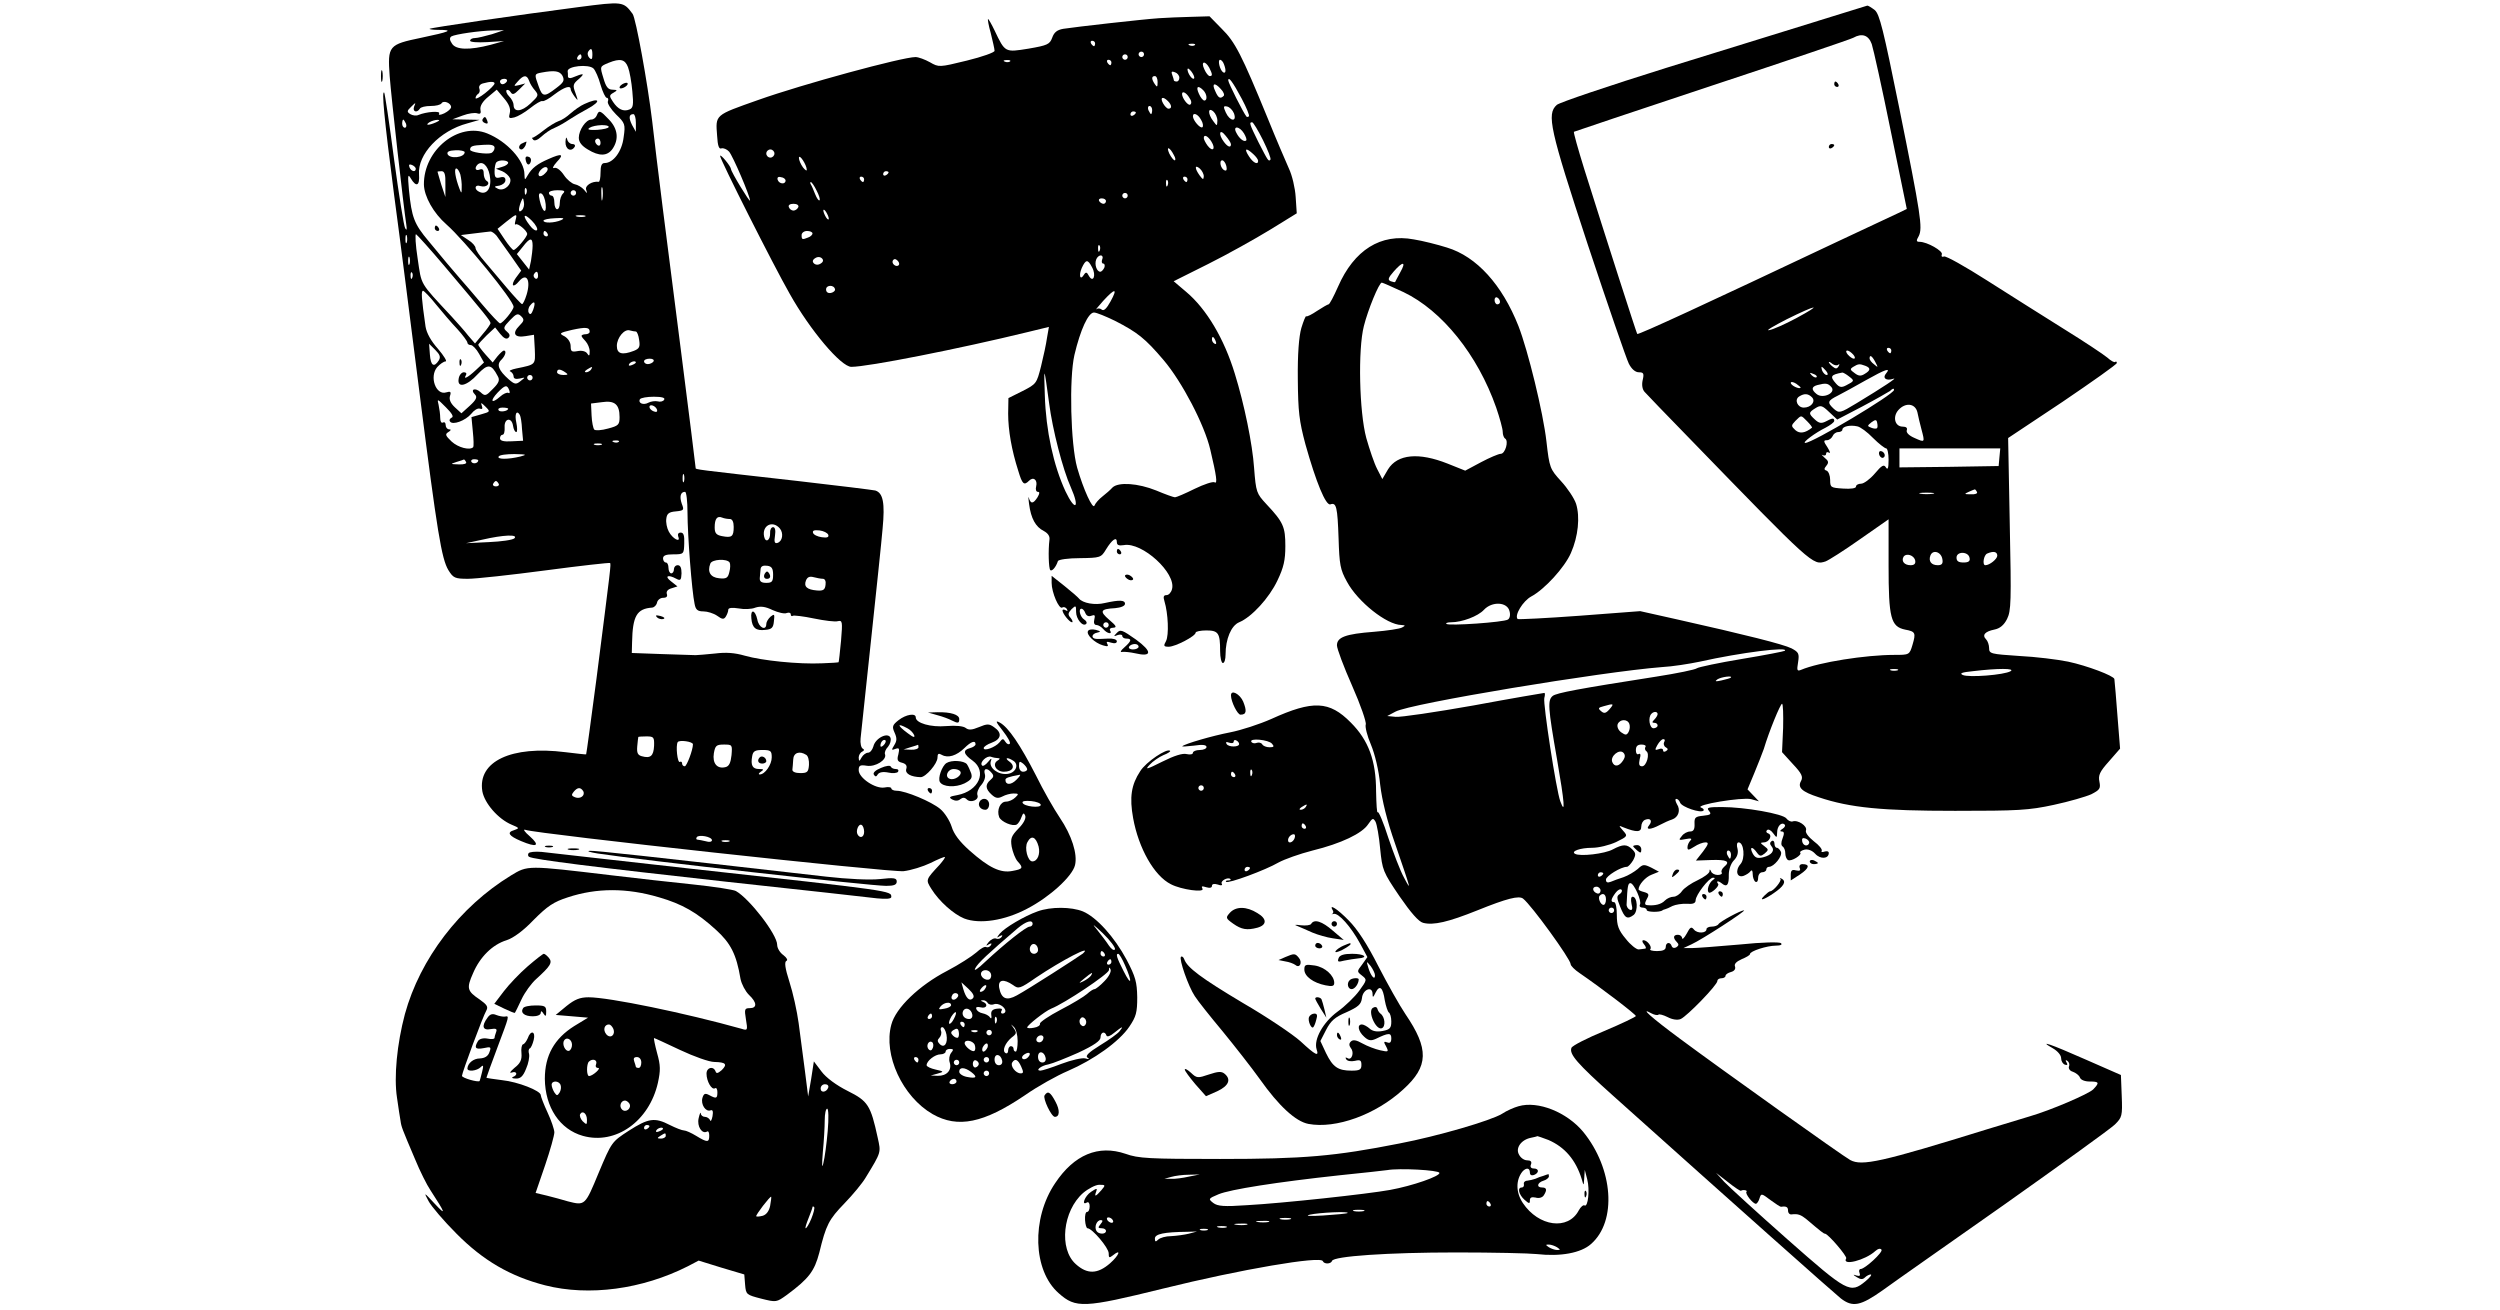 <?xml version="1.0" standalone="no"?>
<!DOCTYPE svg PUBLIC "-//W3C//DTD SVG 20010904//EN"
 "http://www.w3.org/TR/2001/REC-SVG-20010904/DTD/svg10.dtd">
<svg version="1.0" xmlns="http://www.w3.org/2000/svg"
 width="920pt" height="482pt" viewBox="0 0 920 482"
 preserveAspectRatio="xMidYMid meet">

<g transform="translate(0,482) scale(0.1,-0.1)"
fill="#000000" stroke="none">
<path d="M2130 4794 c-224 -29 -545 -76 -549 -80 -2 -2 13 -4 34 -4 57 0 40
-7 -65 -29 -120 -25 -124 -29 -116 -141 6 -80 51 -480 61 -545 3 -20 2 -25 -4
-15 -5 8 -23 123 -41 255 -17 132 -34 242 -36 244 -10 11 -1 -89 36 -374 23
-170 65 -503 95 -740 64 -505 80 -601 105 -643 18 -29 24 -32 72 -32 29 0 158
14 286 31 128 17 235 29 237 27 4 -4 3 -11 -50 -426 -20 -152 -37 -277 -38
-278 -1 -1 -36 3 -77 8 -198 25 -323 -34 -305 -144 8 -44 58 -102 108 -123 29
-12 29 -13 9 -20 -28 -8 -20 -21 25 -40 59 -25 72 -18 33 17 -20 17 -27 28
-16 24 43 -15 1343 -157 1391 -152 27 3 72 17 99 30 28 14 52 24 53 22 2 -2
-7 -14 -19 -28 -52 -56 -52 -55 -30 -90 28 -45 81 -92 120 -108 57 -22 149 -8
232 36 83 43 166 119 176 160 10 41 -12 110 -56 175 -21 31 -61 101 -88 156
-57 111 -101 177 -133 194 -17 9 -15 3 11 -30 18 -23 30 -44 26 -48 -4 -4 -11
-1 -16 7 -8 13 -11 13 -22 -2 -15 -18 -58 -34 -58 -21 0 5 13 14 30 20 35 13
39 36 8 57 -18 13 -25 13 -56 0 -26 -11 -38 -11 -48 -3 -9 7 -36 10 -72 7 -57
-5 -112 11 -112 32 0 17 -36 11 -63 -10 -23 -18 -25 -24 -15 -46 9 -20 9 -30
-1 -46 -11 -18 -11 -20 4 -14 14 5 16 2 11 -20 -6 -21 -3 -27 14 -31 14 -4 19
-11 15 -23 -5 -17 17 -29 53 -30 19 0 62 50 62 72 0 15 4 17 16 10 23 -13 54
-3 83 25 24 24 41 30 41 14 0 -5 -9 -11 -20 -14 -28 -7 -25 -22 9 -46 55 -40
23 -112 -56 -127 -29 -5 -33 -8 -19 -16 11 -6 22 -6 30 1 9 7 16 7 24 -1 14
-14 46 -2 39 16 -3 8 3 25 14 37 11 13 17 30 13 41 -6 21 9 24 25 4 9 -10 8
-16 -4 -26 -20 -17 -19 -33 4 -54 15 -14 24 -15 40 -7 11 6 29 11 41 11 19 0
20 -2 6 -15 -8 -8 -23 -15 -34 -15 -21 0 -35 -31 -25 -57 7 -17 50 -36 65 -27
5 3 13 15 17 27 6 16 9 17 14 5 3 -10 -6 -28 -25 -47 -26 -27 -30 -36 -25 -67
4 -20 13 -44 22 -54 22 -24 19 -28 -19 -35 -44 -9 -87 12 -158 75 -37 33 -58
61 -66 88 -7 22 -26 52 -42 65 -32 27 -128 67 -160 67 -11 0 -20 4 -20 9 0 4
-11 6 -25 3 -33 -6 -95 35 -95 64 0 17 5 20 30 16 32 -5 74 22 67 42 -3 6 2
19 11 28 8 10 12 24 9 33 -9 22 -56 -1 -63 -32 -4 -13 -12 -23 -20 -23 -7 0
-18 -8 -23 -17 -9 -16 -10 -16 -11 -1 0 9 6 19 13 22 8 4 8 8 2 11 -6 3 -10
20 -8 38 2 17 19 178 38 357 19 179 39 366 43 415 9 94 2 131 -27 140 -9 2
-137 18 -286 35 -381 43 -375 42 -375 48 0 3 -24 197 -54 431 -55 427 -89 696
-106 846 -17 141 -60 378 -72 394 -34 46 -36 46 -198 25z m-320 -100 c-25 -7
-53 -14 -62 -14 -10 0 -18 -4 -18 -10 0 -5 27 -7 63 -5 l62 4 -50 -14 c-77
-20 -128 -19 -142 5 -9 13 -9 21 -2 26 14 8 103 21 154 22 l40 1 -45 -15z
m370 -76 c0 -16 -3 -19 -11 -11 -6 6 -8 16 -5 22 11 17 16 13 16 -11z m-40 -8
c0 -5 -5 -10 -11 -10 -5 0 -7 5 -4 10 3 6 8 10 11 10 2 0 4 -4 4 -10z m171
-37 c6 -15 13 -55 16 -89 5 -50 3 -62 -11 -67 -22 -9 -42 1 -60 28 -15 22 -14
25 2 34 15 9 15 10 -4 11 -16 0 -24 10 -33 41 -14 46 -14 44 19 58 42 17 60
13 71 -16z m-127 -5 c7 -7 19 -34 26 -60 8 -27 18 -48 23 -48 5 0 7 -6 4 -13
-3 -7 11 -29 30 -48 33 -32 35 -36 28 -84 -6 -52 -38 -95 -70 -95 -11 0 -15
-10 -15 -35 0 -19 -3 -35 -7 -34 -24 3 -51 -14 -46 -29 5 -16 5 -16 -8 0 -8 9
-23 18 -34 20 -10 2 -29 17 -40 34 -12 18 -27 29 -35 26 -9 -3 -5 6 9 22 28
29 19 33 -30 11 -42 -18 -62 -34 -77 -60 -11 -19 -11 -19 -12 3 0 52 -65 122
-137 151 -106 43 -234 -61 -233 -188 1 -44 35 -105 83 -147 66 -58 247 -279
247 -303 0 -12 -40 -61 -50 -61 -3 0 -32 30 -64 68 -31 37 -69 81 -84 98 -15
17 -36 42 -47 55 -11 13 -41 50 -68 82 -53 63 -62 87 -72 187 -5 56 -4 62 7
43 20 -33 33 -27 30 15 -6 74 76 161 178 188 l45 13 -50 1 -50 1 38 14 c21 8
45 11 53 8 12 -4 15 0 12 14 -2 13 8 30 29 47 l31 26 27 -32 c18 -21 25 -38
21 -54 -5 -19 -3 -21 17 -16 12 3 38 18 58 34 20 16 40 28 45 26 5 -2 25 9 45
25 36 27 59 34 59 19 0 -5 7 -17 15 -28 13 -17 13 -16 3 13 -11 29 -10 34 13
53 23 21 18 22 -26 4 -8 -3 -15 -1 -15 5 0 6 0 14 -1 19 -1 19 77 27 95 10z
m-114 -27 c8 -17 5 -24 -23 -45 -44 -34 -51 -33 -65 7 -16 44 -16 45 11 50 48
9 67 6 77 -12z m-123 -18 c3 -10 13 -26 22 -36 14 -17 13 -20 -17 -48 -33 -31
-62 -33 -62 -5 0 8 -7 22 -16 31 -9 9 -13 19 -10 23 4 3 11 0 15 -7 7 -11 13
-9 31 9 l23 23 -22 -6 c-22 -5 -22 -5 -5 14 21 24 33 24 41 2z m-82 -3 c-3 -5
-10 -10 -16 -10 -5 0 -9 5 -9 10 0 6 7 10 16 10 8 0 12 -4 9 -10z m-45 -7 c0
-5 -16 -21 -35 -36 -19 -15 -35 -23 -35 -18 0 5 4 12 10 16 5 3 7 12 4 19 -3
8 2 16 13 19 29 8 43 7 43 0z m-160 -87 c0 -6 -11 -16 -25 -23 -15 -7 -23 -7
-19 -1 7 11 -47 7 -76 -5 -8 -4 -22 -2 -30 3 -13 8 -13 12 3 27 17 17 18 17
11 1 -7 -19 10 -25 21 -8 3 6 21 10 40 10 19 0 36 4 40 10 7 12 35 1 35 -14z
m680 -58 l0 -33 -14 25 c-13 26 -12 40 5 40 5 0 9 -15 9 -32z m-846 -3 c3 -8
1 -15 -4 -15 -6 0 -10 7 -10 15 0 8 2 15 4 15 2 0 6 -7 10 -15z m111 5 c-27
-12 -43 -12 -25 0 8 5 22 9 30 9 10 0 8 -3 -5 -9z m215 -94 c0 -8 -6 -16 -12
-19 -17 -6 -78 3 -78 12 0 13 8 16 49 18 29 2 41 -1 41 -11z m-110 -16 c0 -20
-55 -26 -63 -7 -3 9 6 13 29 14 19 1 34 -3 34 -7z m160 -39 c0 -5 -10 -12 -22
-15 l-23 -7 23 -9 c12 -5 25 -17 29 -26 8 -22 -21 -49 -44 -39 -16 8 -16 9 5
12 12 3 22 11 22 20 0 10 -6 14 -20 10 -16 -4 -20 0 -20 22 0 15 3 31 7 34 9
10 43 8 43 -2z m-340 -22 c0 -14 -17 -10 -23 5 -4 10 -1 13 9 9 7 -3 14 -9 14
-14z m272 -23 c9 -44 -8 -74 -36 -63 -23 9 -20 30 3 22 21 -6 38 10 21 20 -5
3 -10 15 -10 27 0 14 -5 18 -15 14 -15 -6 -20 5 -8 18 17 16 38 -2 45 -38z
m204 6 c-8 -9 -19 -13 -22 -9 -10 9 16 38 28 31 6 -4 4 -13 -6 -22z m-312 -4
c3 -13 6 -34 5 -48 0 -23 -1 -23 -8 -5 -15 39 -21 75 -12 75 5 0 11 -10 15
-22z m-55 -35 l0 -48 -15 45 c-7 25 -14 46 -14 48 0 1 7 2 15 2 11 0 15 -12
14 -47z m578 -55 c-2 -13 -4 -5 -4 17 -1 22 1 32 4 23 2 -10 2 -28 0 -40z
m-280 20 c-3 -8 -6 -5 -6 6 -1 11 2 17 5 13 3 -3 4 -12 1 -19z m135 0 c-7 -7
-12 -22 -12 -35 0 -13 -4 -23 -10 -23 -5 0 -10 11 -10 25 0 14 -4 25 -10 25
-5 0 -10 5 -10 10 0 6 14 10 32 10 25 0 29 -3 20 -12z m48 2 c0 -5 -4 -10 -10
-10 -5 0 -10 5 -10 10 0 6 5 10 10 10 6 0 10 -4 10 -10z m-112 -41 c4 -40 -12
-30 -22 14 -5 21 -3 28 6 25 7 -3 14 -20 16 -39z m-87 -22 c-13 -13 -15 1 -4
30 7 17 8 17 11 -1 2 -10 -1 -23 -7 -29z m-24 -38 c-3 -12 -3 -18 0 -15 7 7
43 -23 43 -35 0 -11 -41 -59 -50 -59 -4 0 -19 18 -33 39 l-26 39 32 26 c39 31
41 31 34 5z m79 -36 c-4 -4 -16 3 -26 17 -29 37 -24 49 7 18 15 -15 23 -31 19
-35z m177 50 c-7 -2 -21 -2 -30 0 -10 3 -4 5 12 5 17 0 24 -2 18 -5z m-88 -13
c-25 -11 -65 -12 -65 -2 0 4 19 8 43 9 31 2 37 0 22 -7z m-238 -57 c7 -10 31
-43 52 -73 l39 -56 -20 -27 c-20 -28 -10 -39 12 -12 28 33 44 4 28 -49 -6 -20
-14 -36 -17 -35 -3 0 -28 27 -56 60 -27 33 -65 76 -82 97 -18 20 -33 43 -33
49 0 7 -12 21 -27 30 l-27 18 49 6 c28 3 54 7 59 7 5 1 15 -6 23 -15z m188 7
c3 -5 1 -10 -4 -10 -6 0 -11 5 -11 10 0 6 2 10 4 10 3 0 8 -4 11 -10z m-518
-32 c-3 -7 -5 -2 -5 12 0 14 2 19 5 13 2 -7 2 -19 0 -25z m140 -89 c148 -175
168 -200 168 -208 0 -4 -13 -23 -29 -41 l-28 -34 -25 29 c-13 17 -41 48 -61
70 -120 129 -110 113 -125 213 -8 51 -10 91 -6 90 4 -2 52 -55 106 -119z m323
77 c0 -13 -3 -38 -6 -56 l-7 -32 -22 28 -23 29 22 27 c26 34 36 35 36 4z
m-453 -68 c-3 -7 -5 -2 -5 12 0 14 2 19 5 13 2 -7 2 -19 0 -25z m10 -50 c-3
-8 -6 -5 -6 6 -1 11 2 17 5 13 3 -3 4 -12 1 -19z m463 6 c0 -8 -5 -12 -10 -9
-6 4 -8 11 -5 16 9 14 15 11 15 -7z m-375 -105 c22 -27 57 -68 78 -90 20 -22
37 -45 37 -50 0 -5 6 -9 13 -9 6 0 20 -14 30 -32 l18 -32 -30 -28 c-30 -28
-48 -37 -36 -18 3 6 0 10 -8 10 -8 0 -17 -10 -19 -23 -7 -37 30 -28 70 16 37
39 50 38 73 -6 9 -15 6 -25 -17 -48 -26 -27 -29 -28 -46 -12 -20 18 -39 10
-20 -9 9 -9 5 -19 -19 -41 l-31 -28 -24 22 c-16 15 -22 29 -18 42 5 15 2 18
-14 13 -38 -12 -63 58 -33 93 10 11 24 21 31 21 6 0 -6 20 -28 46 -26 29 -42
58 -46 82 -15 105 -17 132 -9 132 4 -1 26 -23 48 -51z m357 -19 c-6 -16 -11
-20 -16 -11 -4 6 -2 19 5 27 16 20 21 12 11 -16z m-51 -59 c-28 -28 -17 -45
23 -38 l31 5 3 -53 c2 -58 5 -56 -68 -71 -19 -4 -29 -9 -22 -11 6 -3 12 -11
12 -18 0 -9 8 -11 23 -8 21 5 21 5 3 -9 -17 -14 -22 -13 -44 6 -37 33 -46 54
-27 72 15 15 20 34 9 34 -3 0 -14 -10 -24 -22 l-17 -22 -26 29 c-15 17 -27 33
-27 36 0 3 14 18 31 35 l31 29 19 -24 c13 -16 23 -21 30 -14 7 7 5 14 -6 23
-14 12 -13 16 12 42 23 24 29 26 41 14 12 -12 11 -17 -7 -35z m259 -22 c0 -5
-7 -9 -15 -9 -8 0 -15 -3 -15 -6 0 -3 7 -12 15 -20 8 -9 15 -25 15 -37 0 -17
-2 -19 -9 -8 -5 8 -19 12 -35 9 -22 -4 -26 -2 -26 18 0 14 -9 28 -22 36 -22
11 -20 13 27 24 51 11 65 10 65 -7z m170 1 c4 0 10 -14 12 -31 4 -25 1 -32
-19 -40 -44 -17 -63 -11 -63 18 0 30 28 64 48 57 8 -2 17 -4 22 -4z m-725
-106 c-18 -28 -30 -20 -33 21 l-3 40 23 -23 c17 -17 20 -26 13 -38z m790 -4
c-3 -5 -13 -10 -21 -10 -8 0 -14 5 -14 10 0 6 9 10 21 10 11 0 17 -4 14 -10z
m-65 -4 c0 -2 -7 -7 -16 -10 -8 -3 -12 -2 -9 4 6 10 25 14 25 6z m-165 -26
c-3 -5 -12 -10 -18 -10 -7 0 -6 4 3 10 19 12 23 12 15 0z m-95 -10 c12 -8 11
-10 -7 -10 -13 0 -23 5 -23 10 0 13 11 13 30 0z m-120 -20 c0 -5 -4 -10 -10
-10 -5 0 -10 5 -10 10 0 6 5 10 10 10 6 0 10 -4 10 -10z m-86 -46 c3 -8 2 -13
-3 -10 -5 3 -19 -3 -31 -14 -32 -28 -38 -16 -9 15 28 29 35 30 43 9z m570 -35
c-3 -6 -14 -9 -24 -6 -9 2 -25 0 -34 -5 -18 -10 -39 -2 -31 13 4 5 26 9 51 9
30 0 43 -4 38 -11z m-782 -66 c-6 -3 -10 -9 -6 -14 9 -15 57 3 78 28 10 13 24
22 32 19 9 -3 11 0 7 11 -5 13 -2 12 13 -3 19 -19 19 -19 -16 -29 l-35 -10 5
-53 c3 -29 4 -55 1 -58 -13 -12 -55 -1 -79 21 -23 22 -25 27 -12 35 10 6 11
10 3 10 -7 0 -13 7 -13 16 0 8 -4 12 -10 9 -6 -3 -10 4 -10 17 0 13 -3 34 -6
48 -6 24 -5 23 27 -9 22 -22 30 -35 21 -38z m618 2 c0 -28 -4 -32 -42 -42 -24
-7 -47 -8 -51 -4 -4 4 -9 28 -10 52 l-2 44 40 5 c47 7 65 -8 65 -55z m138 27
c2 -7 -2 -10 -12 -6 -9 3 -16 11 -16 16 0 13 23 5 28 -10z m-548 4 c0 -9 -30
-14 -35 -6 -4 6 3 10 14 10 12 0 21 -2 21 -4z m43 -23 c3 -5 7 -28 8 -52 l4
-43 -42 -2 c-30 -2 -43 2 -43 11 0 7 4 13 9 13 6 0 9 12 8 28 -2 33 26 38 31
5 2 -13 7 -23 12 -23 4 0 4 16 0 35 -7 31 1 48 13 28z m364 -99 c-3 -3 -12 -4
-19 -1 -8 3 -5 6 6 6 11 1 17 -2 13 -5z m-64 -11 c-7 -2 -19 -2 -25 0 -7 3 -2
5 12 5 14 0 19 -2 13 -5z m-298 -43 c-45 -11 -87 -11 -80 0 3 6 30 9 58 9 45
-1 48 -2 22 -9z m-200 -20 c4 -6 -7 -10 -27 -9 -31 1 -32 1 -8 9 14 4 26 8 27
9 1 1 5 -3 8 -9z m45 6 c0 -11 -19 -15 -25 -6 -3 5 1 10 9 10 9 0 16 -2 16 -4z
m757 -78 c-3 -7 -5 -2 -5 12 0 14 2 19 5 13 2 -7 2 -19 0 -25z m-682 -8 c3 -5
-1 -10 -10 -10 -9 0 -13 5 -10 10 3 6 8 10 10 10 2 0 7 -4 10 -10z m695 -107
c0 -82 16 -289 26 -335 4 -22 11 -28 33 -28 14 0 37 -7 50 -16 19 -14 25 -14
32 -3 5 8 9 19 9 25 0 7 13 9 38 5 20 -4 48 -3 62 3 19 6 36 4 63 -9 20 -9 44
-15 52 -11 8 3 15 1 15 -5 0 -6 4 -8 8 -5 4 2 39 -2 77 -10 39 -8 78 -13 88
-10 17 4 18 -1 12 -72 -4 -42 -8 -78 -9 -79 -1 -1 -28 -3 -61 -4 -86 -4 -221
10 -284 28 -38 11 -70 13 -110 8 -31 -3 -63 -6 -71 -6 -8 0 -64 2 -125 4
l-110 4 1 39 c2 97 17 124 74 128 8 1 16 9 18 19 2 9 12 17 22 17 13 0 17 5
14 14 -3 9 3 17 17 21 l22 7 -24 19 c-25 19 -11 26 20 9 15 -8 18 -5 19 20 0
20 -4 30 -14 30 -8 0 -14 -7 -14 -15 0 -8 -4 -15 -10 -15 -5 0 -10 9 -10 20 0
11 -4 20 -10 20 -5 0 -10 7 -10 15 0 11 11 15 38 15 38 0 39 1 40 40 1 29 -2
40 -13 40 -9 0 -12 -6 -9 -15 10 -24 -21 -8 -35 19 -7 13 -11 34 -9 47 2 19
10 25 35 27 30 3 31 5 22 28 -9 26 -5 44 12 44 5 0 9 -35 9 -77z m156 -23 c9
0 14 -11 14 -29 0 -36 -7 -41 -43 -34 -21 4 -27 11 -27 32 0 32 9 44 28 36 7
-3 20 -5 28 -5z m184 -35 c14 -17 10 -47 -9 -53 -10 -3 -13 3 -9 27 3 20 0 31
-7 31 -7 0 -12 -10 -11 -22 1 -27 -17 -37 -22 -13 -9 41 31 62 58 30z m178
-23 c3 -9 -4 -12 -24 -9 -15 2 -30 9 -32 16 -3 9 5 11 24 9 15 -2 29 -9 32
-16z m-1155 -13 c-6 -6 -48 -12 -94 -14 l-84 -4 60 13 c78 18 133 20 118 5z
m792 -89 c3 -5 3 -21 -1 -35 -5 -22 -11 -26 -38 -23 -31 3 -44 23 -32 54 6 16
61 19 71 4z m160 -45 c0 -25 -4 -30 -25 -30 -18 0 -25 5 -24 18 1 9 2 24 3 33
1 10 9 14 24 12 17 -2 22 -10 22 -33z m183 -15 c8 0 12 -9 10 -22 -2 -19 -9
-23 -32 -21 -36 3 -49 14 -40 37 5 12 13 16 28 12 11 -3 27 -6 34 -6z m311
-550 c10 -5 21 -16 25 -25 4 -11 -3 -9 -24 7 -39 29 -40 39 -1 18z m-932 -65
c-2 -37 -13 -47 -45 -38 -15 4 -19 12 -17 36 2 18 3 33 4 35 1 1 14 2 30 2 27
0 29 -3 28 -35z m143 6 c0 -21 -23 -81 -30 -81 -6 0 -10 5 -10 11 0 5 -4 8 -8
5 -9 -5 -16 60 -8 73 6 9 56 2 56 -8z m702 -3 c-7 -7 -12 -8 -12 -2 0 14 12
26 19 19 2 -3 -1 -11 -7 -17z m-560 -37 c-3 -28 -9 -41 -22 -44 -31 -8 -49 14
-43 51 5 28 9 32 37 32 31 0 31 -1 28 -39z m688 29 c0 -5 -12 -10 -27 -9 l-28
1 25 8 c14 4 26 8 28 9 1 1 2 -3 2 -9z m-540 -37 c0 -27 -25 -63 -44 -63 -6 0
-4 5 4 10 12 8 11 10 -7 10 -24 0 -31 14 -25 47 3 19 11 23 38 23 30 0 34 -3
34 -27z m127 9 c7 -4 11 -21 10 -37 -2 -26 -6 -30 -32 -30 -18 0 -30 5 -29 13
1 6 2 23 3 37 1 25 23 33 48 17z m706 -12 c8 0 7 -4 -2 -9 -21 -13 -5 -41 23
-41 33 0 44 20 21 37 -20 14 -9 18 13 4 24 -14 10 -46 -21 -49 -34 -4 -68 22
-61 46 5 13 2 13 -10 -2 -9 -11 -19 -17 -22 -13 -11 11 18 38 33 32 8 -3 20
-5 26 -5z m107 -41 c0 -5 -7 -9 -15 -9 -9 0 -15 9 -15 21 0 18 2 19 15 9 8 -7
15 -16 15 -21z m-40 -39 c-20 -20 -40 -19 -40 0 0 7 10 11 53 19 4 0 -2 -8
-13 -19z m-1594 -41 c9 -16 -10 -31 -30 -23 -13 5 -14 9 -5 20 14 17 25 18 35
3z m1684 -51 c0 -13 -63 -6 -67 8 -2 6 10 8 32 6 19 -2 35 -8 35 -14z m-650
-99 c0 -20 -15 -26 -24 -10 -8 13 4 42 15 35 5 -3 9 -14 9 -25z m-560 -31 c0
-6 -10 -8 -22 -4 -13 3 -27 6 -31 6 -5 0 -6 4 -3 9 7 11 56 2 56 -11z m1202
-23 c7 -28 -4 -55 -23 -55 -17 0 -30 50 -18 71 14 27 31 20 41 -16z m-1139 18
c-7 -2 -19 -2 -25 0 -7 3 -2 5 12 5 14 0 19 -2 13 -5z"/>
<path d="M2290 4510 c-8 -5 -12 -11 -9 -14 2 -3 11 -1 19 4 8 5 12 11 9 14 -2
3 -11 1 -19 -4z"/>
<path d="M2150 4437 c-14 -6 -36 -22 -50 -34 -14 -13 -34 -26 -45 -29 -11 -4
-36 -19 -56 -35 -20 -16 -38 -27 -40 -26 -3 1 -1 -2 3 -7 5 -6 17 -1 30 11 13
12 34 27 48 32 14 6 39 20 55 31 17 11 47 29 68 40 53 29 43 43 -13 17z"/>
<path d="M2196 4395 c-3 -8 -12 -15 -20 -15 -20 0 -46 -39 -46 -67 0 -16 11
-30 33 -43 42 -26 72 -25 91 2 24 35 20 74 -13 108 -32 34 -37 36 -45 15z m44
-42 c0 -5 -19 -9 -43 -11 -30 -1 -38 1 -27 8 18 11 70 13 70 3z m-30 -59 c0
-8 -4 -12 -10 -9 -5 3 -10 10 -10 16 0 5 5 9 10 9 6 0 10 -7 10 -16z"/>
<path d="M1776 4381 c-3 -5 1 -11 9 -14 9 -4 12 -1 8 9 -6 16 -10 17 -17 5z"/>
<path d="M2081 4298 c-1 -28 21 -39 34 -18 3 6 -1 10 -9 10 -8 0 -17 8 -19 18
-3 10 -5 6 -6 -10z"/>
<path d="M1923 4293 c-15 -5 -17 -23 -4 -23 5 0 11 7 15 15 3 8 4 15 3 14 -1
0 -8 -3 -14 -6z"/>
<path d="M1934 4235 c3 -22 13 -27 19 -11 3 8 0 17 -8 19 -7 3 -12 0 -11 -8z"/>
<path d="M1600 3980 c0 -5 5 -10 11 -10 5 0 7 5 4 10 -3 6 -8 10 -11 10 -2 0
-4 -4 -4 -10z"/>
<path d="M1691 3484 c0 -11 3 -14 6 -6 3 7 2 16 -1 19 -3 4 -6 -2 -5 -13z"/>
<path d="M2765 2544 c3 -35 17 -46 51 -42 24 2 30 8 32 32 3 26 2 28 -12 17
-9 -8 -16 -20 -16 -27 0 -27 -28 -14 -33 16 -8 37 -26 40 -22 4z"/>
<path d="M2418 2548 c5 -5 16 -8 23 -6 8 3 3 7 -10 11 -17 4 -21 3 -13 -5z"/>
<path d="M2815 2710 c-8 -13 -1 -24 14 -19 6 3 7 10 2 18 -6 10 -10 10 -16 1z"/>
<path d="M2796 2033 c-11 -11 -6 -23 9 -23 8 0 15 4 15 9 0 13 -16 22 -24 14z"/>
<path d="M6690 4743 c-96 -30 -348 -108 -559 -173 -211 -66 -392 -127 -402
-136 -38 -34 -26 -88 114 -514 74 -223 142 -420 151 -438 10 -20 24 -32 37
-32 17 0 20 -4 14 -29 -4 -18 -1 -34 7 -43 7 -8 80 -84 163 -169 457 -471 456
-470 503 -455 11 4 68 40 126 81 l106 74 0 -170 c0 -193 8 -225 61 -236 38 -7
40 -12 27 -56 -11 -37 -12 -37 -67 -37 -105 0 -277 -27 -343 -55 -15 -6 -16
-2 -11 28 5 32 2 37 -24 51 -30 15 -169 50 -423 107 l-134 30 -224 -17 c-122
-9 -225 -14 -227 -12 -13 13 19 66 50 83 49 26 123 107 146 160 27 61 34 133
19 181 -7 21 -32 58 -55 83 -41 45 -43 49 -54 146 -12 107 -68 335 -103 425
-60 152 -154 256 -263 289 -35 11 -90 25 -122 30 -122 23 -220 -39 -279 -174
-16 -36 -31 -65 -35 -65 -3 0 -22 -11 -42 -24 -19 -13 -37 -22 -40 -20 -2 3
-10 -17 -18 -43 -9 -32 -14 -96 -13 -188 1 -120 5 -154 28 -240 39 -139 75
-227 92 -221 22 8 26 -10 30 -125 3 -97 6 -115 31 -160 40 -74 146 -158 200
-159 15 -1 16 -2 3 -9 -8 -5 -55 -12 -104 -16 -105 -8 -136 -20 -136 -50 0
-12 25 -79 56 -149 31 -70 53 -134 50 -142 -3 -8 5 -42 19 -74 15 -36 29 -95
34 -147 7 -59 25 -132 55 -218 61 -177 60 -176 33 -125 -14 25 -39 91 -58 147
-18 57 -36 99 -39 94 -3 -5 -5 30 -6 77 0 113 -28 188 -93 253 -79 80 -139 83
-293 13 -43 -19 -110 -41 -151 -49 -67 -13 -166 -42 -176 -51 -3 -2 17 -1 42
2 32 5 47 3 47 -5 0 -6 -11 -11 -25 -11 -14 0 -25 -5 -25 -10 0 -6 -10 -8 -23
-5 -15 4 -46 -6 -90 -28 -58 -29 -65 -31 -46 -11 11 12 34 28 50 35 16 6 28
14 25 16 -11 11 -89 -41 -110 -75 -33 -50 -40 -96 -26 -173 20 -110 77 -212
139 -243 38 -20 126 -32 116 -16 -5 9 -2 10 14 5 13 -4 21 -2 21 5 0 7 8 9 21
5 13 -5 19 -3 15 3 -6 10 23 26 32 17 3 -3 -1 -5 -8 -5 -7 0 -11 -2 -8 -5 7
-8 145 43 193 71 22 12 78 32 125 44 106 26 183 63 205 97 16 23 18 24 27 9 5
-10 13 -54 17 -99 8 -79 10 -85 71 -175 42 -61 71 -94 87 -98 38 -10 93 3 200
46 109 44 153 55 168 43 31 -24 175 -223 175 -241 0 -6 15 -21 33 -33 83 -57
207 -152 207 -158 0 -3 -52 -28 -116 -55 -63 -26 -118 -54 -121 -62 -9 -23 20
-57 154 -177 452 -405 812 -725 837 -745 44 -34 73 -28 156 31 41 30 244 172
450 317 206 146 388 277 403 292 26 26 28 31 25 105 l-3 77 -130 57 c-129 57
-178 74 -120 41 17 -10 30 -25 30 -36 0 -11 6 -21 14 -24 9 -3 11 0 6 8 -5 8
-4 11 3 6 6 -4 9 -13 6 -20 -3 -8 3 -17 14 -20 11 -4 23 -13 26 -21 3 -9 18
-15 36 -15 35 0 37 -4 13 -29 -17 -17 -157 -77 -233 -99 -19 -6 -89 -27 -155
-47 -393 -122 -463 -137 -506 -114 -25 13 -478 336 -626 446 -107 79 -151 119
-106 94 11 -6 23 -8 26 -5 3 3 18 -1 34 -9 17 -9 36 -12 48 -7 23 10 135 125
135 140 0 6 7 10 15 10 8 0 15 4 15 9 0 5 9 11 20 14 12 3 18 11 15 20 -4 9 4
18 24 27 17 7 31 15 31 19 0 11 63 31 95 31 18 0 25 4 19 9 -5 5 -67 4 -154
-5 -80 -7 -158 -13 -175 -13 l-30 0 30 14 c36 16 203 124 193 125 -12 0 -88
-41 -94 -51 -3 -5 -14 -9 -25 -9 -10 0 -19 -4 -19 -9 0 -16 -34 -17 -46 -2
-10 12 -14 10 -27 -15 -9 -16 -16 -23 -17 -16 0 6 -7 12 -15 12 -18 0 -19 -12
-4 -27 8 -8 7 -13 -2 -19 -7 -4 -14 -3 -17 4 -5 17 -22 15 -22 -3 0 -10 -10
-15 -32 -15 -17 0 -28 3 -25 7 8 8 -11 33 -25 33 -6 0 -5 -7 2 -15 7 -8 9 -16
4 -16 -5 -1 -16 -2 -24 -3 -8 0 -30 17 -47 39 -27 32 -33 49 -33 88 0 26 -4
47 -10 47 -14 0 -12 11 5 34 8 11 18 16 22 12 4 -4 1 -11 -6 -16 -12 -7 -12
-14 1 -46 17 -43 26 -49 50 -31 17 14 14 67 -4 67 -6 0 -7 -11 -4 -26 5 -19 3
-25 -6 -22 -7 3 -13 12 -12 21 3 66 5 77 14 77 13 0 43 -67 35 -79 -3 -6 1
-11 9 -11 9 0 16 -4 16 -9 0 -8 49 -9 58 -1 1 1 5 3 10 4 4 1 16 6 27 12 11 5
35 9 53 8 22 -2 32 2 32 13 0 19 49 83 64 83 8 0 8 -3 0 -8 -15 -10 -25 -40
-15 -47 8 -4 39 24 34 32 -9 11 -1 13 12 3 20 -17 28 -7 27 31 0 18 7 40 18
52 13 13 18 28 14 44 -4 13 -2 23 4 23 20 0 25 -60 7 -80 -21 -24 -13 -52 12
-43 10 4 21 11 25 17 5 6 8 2 8 -11 0 -12 5 -25 10 -28 6 -3 10 3 10 14 0 12
7 21 15 21 8 0 15 5 15 10 0 6 5 10 10 10 18 0 50 39 44 55 -4 8 -10 15 -15
15 -5 0 -9 7 -9 16 0 8 -5 12 -10 9 -7 -5 -8 -11 -1 -19 14 -16 1 -33 -31 -41
-21 -5 -29 -2 -38 14 -13 25 -2 28 15 4 11 -15 15 -15 29 -4 15 13 15 15 -1
27 -16 12 -16 13 -2 14 20 0 33 27 16 33 -7 2 -9 8 -4 12 4 5 14 0 22 -11 14
-19 14 -18 15 3 0 23 17 40 28 28 3 -3 0 -10 -8 -15 -10 -6 -11 -10 -3 -10 9
0 10 -7 3 -25 -6 -15 -6 -26 0 -30 6 -4 10 -15 10 -25 0 -10 4 -22 10 -25 11
-7 53 19 45 27 -3 3 4 8 15 11 13 3 28 -2 40 -15 19 -21 50 -19 50 3 0 6 -7 8
-16 5 -8 -3 -13 -2 -10 3 3 5 -10 21 -29 35 -20 16 -32 32 -29 40 6 16 -30 40
-49 33 -7 -2 -17 3 -23 11 -12 17 -153 42 -238 42 -50 0 -57 -2 -47 -14 10
-12 7 -15 -21 -18 -29 -3 -33 -6 -32 -30 1 -20 -4 -28 -16 -28 -10 0 -24 -7
-31 -17 -13 -15 -11 -16 14 -11 20 4 25 2 18 -5 -6 -6 -11 -17 -11 -25 0 -12
4 -11 25 2 13 9 32 16 41 16 13 0 12 -6 -9 -34 l-26 -33 55 2 c59 2 73 -5 49
-25 -8 -7 -12 -16 -9 -21 3 -5 -4 -9 -15 -9 -10 0 -22 6 -24 13 -4 9 -6 9 -6
0 -1 -7 -20 -21 -43 -32 -24 -11 -50 -29 -58 -40 -8 -12 -22 -21 -31 -21 -10
0 -24 -6 -32 -14 -13 -14 -37 -20 -65 -17 -10 1 -10 6 -2 22 10 17 8 21 -9 26
-12 3 -21 7 -21 10 0 17 26 46 48 54 l27 11 -28 15 c-27 13 -31 13 -50 -5 -12
-10 -35 -24 -52 -30 -16 -5 -38 -13 -47 -17 -13 -5 -18 -2 -18 8 0 13 55 47
77 47 5 0 15 11 23 24 11 21 10 27 -3 40 -20 20 -34 20 -72 0 -29 -16 -121
-27 -139 -16 -16 9 19 22 63 22 25 0 64 10 88 21 43 21 44 22 26 42 -17 20
-17 20 2 12 48 -19 65 -18 65 3 0 11 6 22 14 25 20 8 28 -4 15 -20 -15 -18 5
-17 39 1 15 8 35 17 45 20 24 8 33 35 18 57 -6 11 -7 19 -2 19 5 0 11 -6 14
-14 6 -16 77 -40 86 -29 3 3 -1 8 -9 11 -26 10 152 39 184 31 l29 -8 -21 22
-21 22 25 60 c14 33 29 73 35 89 19 64 61 166 67 166 4 0 5 -40 4 -89 l-4 -89
40 -44 c33 -35 38 -47 30 -62 -14 -24 3 -40 65 -60 116 -39 234 -50 502 -50
231 0 271 2 363 22 56 12 118 30 138 39 31 16 35 21 30 46 -5 24 1 37 35 75
l41 47 -8 100 c-7 91 -11 139 -13 156 -2 12 -100 49 -170 64 -39 8 -120 18
-181 21 -104 7 -110 8 -110 29 0 11 -5 26 -11 32 -16 16 -4 29 30 36 21 4 36
17 47 39 15 30 16 63 10 349 l-6 317 200 133 c109 74 200 138 200 143 0 5 -3
7 -6 4 -3 -3 -16 4 -29 16 -13 11 -85 59 -161 106 -75 47 -202 127 -282 178
-80 51 -151 91 -158 88 -7 -3 -11 0 -8 8 5 12 -54 46 -82 46 -12 0 -13 4 -3
21 15 30 8 77 -72 473 -58 286 -72 344 -90 359 -12 9 -24 17 -28 16 -3 -1 -85
-26 -181 -56z m198 -85 c6 -18 38 -162 70 -320 l59 -287 -31 -15 c-17 -8 -119
-56 -226 -106 -482 -228 -731 -343 -735 -339 -3 4 -116 356 -195 607 -23 74
-40 135 -38 137 2 1 230 78 508 170 278 92 512 171 520 176 32 18 56 10 68
-23z m-1735 -840 c-10 -18 -18 -34 -19 -36 -1 -1 -8 0 -16 3 -12 5 -10 12 11
36 34 39 47 37 24 -3z m12 -73 c142 -68 273 -231 341 -425 13 -38 24 -78 24
-89 0 -11 4 -22 9 -25 14 -9 0 -56 -16 -56 -8 0 -41 -14 -73 -31 l-58 -31 -65
26 c-106 42 -184 35 -219 -21 l-21 -36 -19 37 c-11 21 -28 72 -40 114 -26 96
-31 326 -9 412 15 60 56 160 66 160 3 0 39 -16 80 -35z m355 -36 c0 -5 -4 -9
-10 -9 -5 0 -10 7 -10 16 0 8 5 12 10 9 6 -3 10 -10 10 -16z m1090 -60 c-41
-22 -86 -42 -100 -44 -14 -3 16 15 65 40 111 55 137 59 35 4z m350 -119 c0 -5
-2 -10 -4 -10 -3 0 -8 5 -11 10 -3 6 -1 10 4 10 6 0 11 -4 11 -10z m-140 -15
c7 -8 8 -15 2 -15 -5 0 -15 7 -22 15 -7 8 -8 15 -2 15 5 0 15 -7 22 -15z m81
-27 c11 -21 11 -22 -4 -9 -10 7 -17 17 -17 22 0 15 9 10 21 -13z m-136 -10 c5
4 5 1 1 -6 -6 -10 -11 -10 -22 -1 -8 6 -14 14 -14 16 0 3 6 0 13 -6 8 -6 18
-7 22 -3z m99 -4 c21 -8 20 -17 -2 -30 -14 -9 -23 -8 -37 3 -17 12 -18 15 -5
23 18 11 23 12 44 4z m-144 -19 c7 -9 8 -15 2 -15 -5 0 -12 7 -16 15 -3 8 -4
15 -2 15 2 0 9 -7 16 -15z m221 -9 c-15 -17 0 -29 26 -20 20 7 -36 -30 -135
-90 -61 -37 -64 -37 -83 -21 -26 24 -24 30 14 49 17 9 64 34 102 56 75 42 94
48 76 26z m-256 -14 c-3 -3 -11 0 -18 7 -9 10 -8 11 6 5 10 -3 15 -9 12 -12z
m119 3 c21 -16 21 -17 -10 -33 -17 -9 -25 -8 -38 7 -23 26 -19 32 24 40 3 0
14 -6 24 -14z m-178 -42 c-6 -6 -36 9 -36 18 0 5 9 4 20 -3 10 -7 18 -14 16
-15z m114 2 c17 -21 -32 -44 -55 -25 -20 16 -19 27 3 33 31 8 39 7 52 -8z
m230 -10 c0 -16 -301 -196 -327 -195 -12 1 38 38 75 56 17 9 32 20 32 25 0 12
-7 11 -31 -2 -16 -8 -25 -7 -40 7 -24 22 -24 26 2 42 19 12 25 10 50 -14 l30
-28 92 48 c51 27 96 53 102 57 10 10 15 11 15 4z m-302 -27 c15 -15 -3 -38
-30 -38 -23 0 -36 29 -17 41 19 12 33 11 47 -3z m388 -55 c3 -16 10 -44 15
-63 13 -49 13 -49 -25 -32 -21 9 -32 20 -29 29 3 8 -2 13 -15 13 -29 0 -38 36
-16 61 26 29 62 25 70 -8z m-405 -34 c11 -11 19 -22 17 -23 -25 -20 -45 -23
-61 -9 -16 15 -16 17 0 34 23 22 19 23 44 -2z m256 -25 c-2 -2 -12 -2 -21 2
-15 6 -15 7 1 20 15 11 19 10 21 -2 2 -9 2 -18 -1 -20z m-14 -36 c21 -21 43
-38 48 -38 5 0 9 -19 9 -42 0 -31 -3 -39 -10 -28 -7 12 -15 8 -41 -23 -17 -20
-40 -37 -50 -37 -11 0 -19 -5 -19 -11 0 -6 -19 -9 -47 -7 -46 3 -48 4 -48 32
0 16 -6 31 -13 34 -10 3 -10 7 -1 18 10 12 8 18 -7 30 -10 9 -13 13 -6 9 6 -3
12 -1 12 5 0 6 5 8 11 4 6 -3 3 5 -6 20 -15 22 -15 26 -2 26 8 0 17 7 21 15 3
8 12 15 21 15 8 0 15 4 15 9 0 12 29 18 55 12 11 -2 37 -21 58 -43z m465 -70
l-3 -33 -182 -3 -183 -2 0 35 0 35 186 0 185 0 -3 -32z m-83 -128 c4 -6 -6
-10 -22 -9 -25 0 -26 1 -8 9 11 5 21 9 22 9 1 1 5 -3 8 -9z m-162 -7 c-13 -2
-33 -2 -45 0 -13 2 -3 4 22 4 25 0 35 -2 23 -4z m35 -241 c3 -16 -2 -22 -17
-22 -24 0 -35 15 -27 36 9 23 40 13 44 -14z m100 5 c3 -12 -4 -17 -22 -17 -19
0 -26 5 -26 18 0 24 44 23 48 -1z m102 8 c0 -12 -28 -35 -44 -35 -12 0 -6 38
7 43 23 10 37 7 37 -8z m-302 -18 c2 -11 -3 -17 -17 -17 -23 0 -35 15 -26 31
10 15 39 6 43 -14z m-1493 -186 c4 -14 1 -27 -6 -31 -15 -10 -218 -24 -226
-16 -4 3 4 6 17 6 40 0 99 22 121 46 30 32 86 29 94 -5z m1013 -146 c-2 -2
-73 -16 -158 -30 -85 -14 -159 -30 -165 -34 -5 -5 -73 -19 -150 -31 -288 -45
-367 -60 -381 -71 -19 -16 -18 -40 16 -234 28 -162 31 -206 12 -154 -15 39
-64 360 -59 380 3 11 3 19 0 19 -2 0 -120 -20 -260 -46 -141 -25 -270 -44
-287 -42 l-31 3 30 16 c54 30 762 147 980 164 39 2 102 12 140 20 152 34 330
56 313 40z m415 -72 c-7 -2 -19 -2 -25 0 -7 3 -2 5 12 5 14 0 19 -2 13 -5z
m416 -3 c-24 -14 -154 -24 -176 -14 -13 6 -4 10 37 14 92 11 157 11 139 0z
m-1030 -24 c-2 -2 -17 -6 -34 -10 -22 -5 -26 -4 -15 4 14 9 59 15 49 6z m-446
-116 c-13 -15 -20 -17 -31 -7 -12 10 -11 13 9 18 38 11 40 10 22 -11z m177
-18 c0 -4 -5 -13 -12 -20 -9 -9 -9 -12 0 -12 7 0 12 -4 12 -10 0 -5 -7 -10
-15 -10 -15 0 -21 40 -8 53 9 10 23 9 23 -1z m-104 -36 c3 -8 2 -21 -3 -30 -7
-12 -11 -12 -27 -1 -11 8 -16 21 -13 30 8 19 36 20 43 1z m-1436 -74 c0 -12
-39 -12 -46 0 -5 7 -1 9 9 5 10 -3 17 -2 17 4 0 6 5 7 10 4 6 -3 10 -9 10 -13z
m121 1 c9 -10 7 -13 -9 -13 -12 0 -24 5 -27 11 -4 6 -13 8 -21 5 -7 -3 -16 -1
-19 4 -9 15 64 8 76 -7z m1443 6 c-3 -6 -1 -15 6 -19 9 -5 9 -9 1 -14 -6 -4
-11 -3 -11 3 0 6 -7 8 -16 4 -14 -5 -15 -3 -5 15 7 12 16 22 22 22 6 0 7 -5 3
-11z m-69 -18 c-3 -5 -1 -12 3 -15 15 -9 1 -56 -15 -56 -11 0 -13 7 -9 26 5
17 3 23 -4 19 -6 -3 -10 3 -10 14 0 15 6 21 21 21 11 0 18 -4 14 -9z m-81 -48
c-15 -24 -33 -27 -41 -7 -8 21 26 49 41 34 7 -7 7 -16 0 -27z m-1367 -55 c-3
-8 -6 -5 -6 6 -1 11 2 17 5 13 3 -3 4 -12 1 -19z m-62 2 c3 -5 1 -10 -4 -10
-6 0 -11 5 -11 10 0 6 2 10 4 10 3 0 8 -4 11 -10z m-115 -50 c0 -5 -4 -10 -10
-10 -5 0 -10 5 -10 10 0 6 5 10 10 10 6 0 10 -4 10 -10z m375 -70 c-3 -5 -12
-10 -18 -10 -7 0 -6 4 3 10 19 12 23 12 15 0z m0 -70 c3 -5 1 -10 -4 -10 -6 0
-11 5 -11 10 0 6 2 10 4 10 3 0 8 -4 11 -10z m-41 -45 c-6 -16 -24 -21 -24 -7
0 11 11 22 21 22 5 0 6 -7 3 -15z m1894 -17 c-5 -15 -23 -11 -26 6 -2 11 2 14
13 10 9 -4 14 -11 13 -16z m-288 -43 c0 -8 -2 -15 -4 -15 -2 0 -6 7 -10 15 -3
8 -1 15 4 15 6 0 10 -7 10 -15z m-1770 -49 c0 -3 -4 -8 -10 -11 -5 -3 -10 -1
-10 4 0 6 5 11 10 11 6 0 10 -2 10 -4z m1300 -20 c0 -3 -4 -8 -10 -11 -5 -3
-10 -1 -10 4 0 6 5 11 10 11 6 0 10 -2 10 -4z m-10 -63 c0 -8 -5 -13 -12 -11
-18 6 -21 25 -3 25 8 0 15 -7 15 -14z m20 -33 c0 -11 -4 -20 -9 -20 -11 0 -22
26 -14 34 12 12 23 5 23 -14z m30 -40 c0 -5 -4 -10 -10 -10 -5 0 -10 5 -10 10
0 6 5 10 10 10 6 0 10 -4 10 -10z m467 -1032 c6 5 26 2 20 -4 -6 -6 23 -44 35
-44 3 0 10 9 13 20 6 19 7 19 40 -6 19 -14 36 -25 39 -25 20 3 26 -1 26 -14 0
-9 6 -15 13 -14 23 3 34 -1 55 -18 53 -45 63 -53 68 -53 11 0 83 -84 78 -91
-17 -29 70 -7 107 27 10 9 19 11 23 5 6 -9 -61 -71 -77 -71 -5 0 -7 -7 -4 -14
4 -11 1 -13 -11 -10 -14 5 -14 3 1 -6 14 -9 22 -9 30 -1 6 6 16 11 21 11 6 0
-2 -11 -19 -25 -56 -46 -66 -41 -287 154 -111 98 -216 194 -233 212 l-30 33
45 -35 c24 -19 45 -33 47 -31z"/>
<path d="M6750 4510 c0 -5 5 -10 11 -10 5 0 7 5 4 10 -3 6 -8 10 -11 10 -2 0
-4 -4 -4 -10z"/>
<path d="M6730 4279 c0 -5 5 -7 10 -4 6 3 10 8 10 11 0 2 -4 4 -10 4 -5 0 -10
-5 -10 -11z"/>
<path d="M6916 3145 c4 -8 10 -12 15 -9 11 6 2 24 -11 24 -5 0 -7 -7 -4 -15z"/>
<path d="M4265 4753 c-60 -4 -307 -32 -352 -39 -23 -4 -34 -13 -41 -33 -9 -24
-17 -28 -87 -40 -87 -14 -86 -15 -125 67 -11 23 -22 42 -24 42 -2 0 2 -24 10
-52 7 -29 14 -58 14 -65 0 -6 -45 -22 -102 -36 -102 -25 -103 -25 -136 -6 -18
10 -42 19 -53 19 -48 0 -416 -100 -579 -158 -161 -57 -157 -53 -151 -132 2
-37 7 -50 16 -46 7 2 20 -3 28 -12 14 -16 77 -163 77 -180 0 -9 -70 106 -70
116 -1 11 -40 58 -40 48 0 -13 196 -402 256 -507 75 -134 189 -269 227 -269
61 0 395 66 649 128 l78 19 -7 -40 c-3 -22 -13 -69 -22 -105 -16 -63 -17 -65
-68 -91 l-52 -26 -1 -57 c0 -62 13 -135 37 -210 15 -50 21 -56 40 -37 16 16
32 3 26 -21 -3 -11 0 -20 6 -20 8 0 7 -6 -1 -20 -16 -25 -25 -25 -32 -2 -2 9
-2 -1 1 -23 7 -53 24 -84 54 -99 15 -8 23 -19 21 -32 -5 -39 -3 -106 3 -112 6
-6 21 11 28 33 2 6 39 11 81 11 75 1 78 2 96 32 22 36 40 49 40 27 0 -11 7
-14 26 -11 67 12 193 -103 177 -162 -3 -12 -12 -22 -20 -22 -11 0 -13 -6 -8
-22 14 -46 17 -125 6 -147 -10 -18 -9 -21 10 -21 24 0 99 39 99 52 0 4 18 8
39 8 45 0 51 -10 51 -76 0 -24 5 -44 10 -44 6 0 10 14 10 31 0 58 21 107 50
119 46 19 111 90 141 154 23 48 29 75 29 126 0 71 -7 88 -70 155 -36 39 -38
43 -45 133 -6 88 -36 234 -71 347 -39 128 -104 238 -179 301 l-46 39 128 64
c70 35 172 92 226 125 l99 61 -4 60 c-2 33 -13 80 -25 105 -11 25 -47 108 -78
185 -96 234 -120 281 -169 329 l-45 46 -68 -2 c-38 -1 -90 -3 -118 -5z m-235
-93 c0 -5 -2 -10 -4 -10 -3 0 -8 5 -11 10 -3 6 -1 10 4 10 6 0 11 -4 11 -10z
m367 -6 c-3 -3 -12 -4 -19 -1 -8 3 -5 6 6 6 11 1 17 -2 13 -5z m-187 -34 c0
-5 -4 -10 -10 -10 -5 0 -10 5 -10 10 0 6 5 10 10 10 6 0 10 -4 10 -10z m-60
-10 c0 -5 -4 -10 -10 -10 -5 0 -10 5 -10 10 0 6 5 10 10 10 6 0 10 -4 10 -10z
m-433 -16 c-3 -3 -12 -4 -19 -1 -8 3 -5 6 6 6 11 1 17 -2 13 -5z m373 -4 c0
-5 -2 -10 -4 -10 -3 0 -8 5 -11 10 -3 6 -1 10 4 10 6 0 11 -4 11 -10z m414 -6
c9 -23 7 -36 -3 -30 -12 8 -21 46 -11 46 4 0 11 -7 14 -16z m-54 -13 c12 -24
13 -31 2 -31 -5 0 -14 11 -20 25 -14 29 2 34 18 6z m-56 -40 c-6 -6 -24 19
-24 34 1 6 7 1 15 -9 8 -11 12 -22 9 -25z m-54 3 c0 -8 -4 -14 -10 -14 -5 0
-10 2 -10 4 0 2 -3 12 -6 20 -5 12 -2 15 10 10 9 -3 16 -12 16 -20z m-80 -16
c0 -19 -2 -20 -10 -8 -13 19 -13 30 0 30 6 0 10 -10 10 -22z m310 -62 c17 -32
29 -61 26 -64 -3 -3 -8 -3 -9 -1 -11 13 -67 124 -67 133 0 17 17 -6 50 -68z
m-77 36 c10 -10 14 -22 10 -25 -12 -12 -20 -8 -31 18 -14 29 -2 33 21 7z m-65
-4 c14 -14 16 -38 4 -38 -5 0 -14 11 -20 25 -12 26 -4 33 16 13z m-51 -28 c8
-11 9 -21 3 -25 -8 -5 -30 24 -30 39 0 13 16 5 27 -14z m-79 -12 c14 -14 16
-28 2 -28 -5 0 -14 9 -20 20 -12 22 -1 27 18 8z m-58 -33 c0 -8 -2 -15 -4 -15
-2 0 -6 7 -10 15 -3 8 -1 15 4 15 6 0 10 -7 10 -15z m301 -12 c12 -33 -15 -30
-30 3 -10 22 -9 25 5 22 9 -2 20 -13 25 -25z m-61 -27 c-1 -21 -1 -21 -15 -2
-21 27 -20 53 0 36 8 -7 15 -22 15 -34z m-300 30 c0 -3 -4 -8 -10 -11 -5 -3
-10 -1 -10 4 0 6 5 11 10 11 6 0 10 -2 10 -4z m240 -27 c7 -11 9 -24 5 -27 -7
-7 -35 25 -35 40 0 16 19 8 30 -13z m228 -75 c18 -37 31 -69 27 -72 -7 -7 -8
-5 -44 65 -33 67 -35 73 -23 73 4 0 22 -30 40 -66z m-70 25 c7 -12 11 -23 8
-26 -7 -7 -25 6 -36 28 -15 27 11 26 28 -2z m-48 -40 c0 -14 -12 -10 -26 9
-22 29 -16 51 6 23 11 -13 20 -27 20 -32z m-72 10 c17 -27 5 -40 -14 -15 -8
11 -14 23 -14 28 0 15 15 8 28 -13z m-138 -50 c6 -10 7 -19 3 -19 -4 0 -13 11
-20 25 -13 29 2 24 17 -6z m-1470 6 c0 -8 -7 -15 -15 -15 -8 0 -15 7 -15 15 0
8 7 15 15 15 8 0 15 -7 15 -15z m1762 -2 c10 -9 18 -20 18 -25 0 -16 -18 -8
-34 17 -19 29 -11 33 16 8z m-1643 -58 c0 -5 -6 -1 -14 9 -8 11 -15 27 -15 35
1 17 29 -26 29 -44z m1544 14 c3 -13 1 -19 -6 -16 -15 5 -22 37 -9 37 5 0 12
-9 15 -21z m-83 -38 c-1 -13 -3 -13 -15 3 -19 26 -19 42 0 26 8 -7 15 -20 15
-29z m-1160 15 c0 -3 -4 -8 -10 -11 -5 -3 -10 -1 -10 4 0 6 5 11 10 11 6 0 10
-2 10 -4z m-379 -31 c-1 -15 -24 -12 -29 3 -3 9 2 13 12 10 10 -1 17 -7 17
-13z m289 5 c0 -5 -2 -10 -4 -10 -3 0 -8 5 -11 10 -3 6 -1 10 4 10 6 0 11 -4
11 -10z m1190 0 c0 -5 -2 -10 -4 -10 -3 0 -8 5 -11 10 -3 6 -1 10 4 10 6 0 11
-4 11 -10z m-73 -22 c-3 -8 -6 -5 -6 6 -1 11 2 17 5 13 3 -3 4 -12 1 -19z
m-1292 -19 c9 -17 14 -33 11 -36 -3 -3 -10 7 -16 22 -6 15 -13 32 -16 36 -3 5
-3 9 0 9 3 0 13 -14 21 -31z m1145 -19 c0 -5 -4 -10 -10 -10 -5 0 -10 5 -10
10 0 6 5 10 10 10 6 0 10 -4 10 -10z m-80 -20 c0 -5 -4 -10 -9 -10 -6 0 -13 5
-16 10 -3 6 1 10 9 10 9 0 16 -4 16 -10z m-1132 -22 c-3 -7 -11 -13 -18 -13
-7 0 -15 6 -17 13 -3 7 4 12 17 12 13 0 20 -5 18 -12z m112 -43 c0 -5 -5 -3
-10 5 -5 8 -10 20 -10 25 0 6 5 3 10 -5 5 -8 10 -19 10 -25z m-60 -54 c0 -5
-7 -12 -16 -15 -22 -9 -24 -8 -24 9 0 8 9 15 20 15 11 0 20 -4 20 -9z m1057
-63 c-3 -8 -6 -5 -6 6 -1 11 2 17 5 13 3 -3 4 -12 1 -19z m-1027 -48 c-9 -6
-19 -5 -25 1 -6 6 -5 13 5 19 9 6 19 5 25 -1 6 -6 5 -13 -5 -19z m1036 15 c-3
-8 -1 -15 4 -15 5 0 7 -7 4 -15 -4 -8 -10 -15 -15 -15 -13 0 -22 27 -15 45 3
8 10 15 17 15 6 0 9 -7 5 -15z m-749 -21 c-9 -9 -28 6 -21 18 4 6 10 6 17 -1
6 -6 8 -13 4 -17z m712 -8 c16 -29 4 -59 -12 -31 -7 14 -11 15 -18 4 -14 -23
-20 -3 -8 25 15 32 22 33 38 2z m-946 -81 c1 -5 -6 -11 -15 -13 -11 -2 -18 3
-18 13 0 17 30 18 33 0z m1014 -44 c-15 -27 -25 -37 -33 -30 -6 5 -15 5 -19 1
-5 -4 6 10 25 31 44 48 54 47 27 -2z m15 -71 c84 -43 112 -65 180 -145 68 -80
151 -239 172 -330 23 -97 27 -127 16 -120 -6 4 -39 -7 -74 -24 -34 -17 -67
-31 -72 -31 -5 0 -36 11 -69 25 -67 27 -139 32 -161 11 -7 -8 -24 -23 -37 -33
-13 -10 -26 -25 -29 -33 -6 -18 -41 59 -64 139 -24 86 -30 328 -10 415 22 93
51 156 72 156 9 0 43 -14 76 -30z m372 -76 c3 -8 2 -12 -4 -9 -6 3 -10 10 -10
16 0 14 7 11 14 -7z m-613 -229 c12 -94 50 -243 80 -309 34 -77 16 -90 -20
-14 -44 95 -72 223 -76 353 -4 112 -3 110 16 -30z"/>
<path d="M1402 4540 c0 -19 2 -27 5 -17 2 9 2 25 0 35 -3 9 -5 1 -5 -18z"/>
<path d="M4110 2790 c0 -5 5 -10 11 -10 5 0 7 5 4 10 -3 6 -8 10 -11 10 -2 0
-4 -4 -4 -10z"/>
<path d="M4140 2701 c0 -5 7 -11 15 -15 8 -3 15 -1 15 3 0 5 -7 11 -15 15 -8
3 -15 1 -15 -3z"/>
<path d="M3870 2675 c0 -35 27 -98 39 -91 5 4 13 1 17 -5 4 -8 3 -9 -4 -5 -7
4 -12 4 -12 -1 1 -12 26 -43 35 -43 4 0 2 7 -5 16 -11 12 -10 18 3 32 16 15
17 15 17 -10 0 -26 25 -56 37 -44 4 4 1 11 -7 16 -15 9 -23 40 -10 40 4 0 11
-7 14 -16 4 -10 12 -14 22 -10 13 5 15 2 11 -14 -3 -12 0 -20 8 -20 7 0 18 -7
25 -15 14 -17 35 -21 25 -5 -3 6 2 10 12 10 14 1 11 7 -15 29 -37 32 -33 40
22 43 21 2 36 8 36 16 0 14 -20 15 -74 3 -36 -9 -82 -1 -96 17 -3 4 -26 24
-52 45 l-48 38 0 -26z m210 -155 c0 -5 -4 -10 -10 -10 -5 0 -10 5 -10 10 0 6
5 10 10 10 6 0 10 -4 10 -10z"/>
<path d="M4004 2498 c-8 -13 24 -44 55 -53 17 -5 21 -4 16 5 -5 9 -2 10 14 5
13 -4 21 -2 21 5 0 7 -14 11 -32 10 -18 -1 -39 -2 -45 -1 -19 2 -16 19 5 23
14 3 13 5 -5 10 -13 3 -26 2 -29 -4z"/>
<path d="M4110 2491 c-13 -13 -12 -14 3 -8 9 3 17 2 17 -3 0 -6 7 -10 15 -10
21 0 19 -9 -7 -32 -15 -13 -17 -19 -8 -17 8 1 29 -1 47 -5 63 -15 64 6 4 50
-51 36 -58 39 -71 25z m80 -51 c0 -5 -9 -10 -21 -10 -11 0 -17 5 -14 10 3 6
13 10 21 10 8 0 14 -4 14 -10z"/>
<path d="M4530 2261 c0 -23 24 -71 35 -71 22 0 24 13 10 48 -12 28 -45 46 -45
23z"/>
<path d="M3450 2188 c19 -5 43 -14 52 -19 24 -12 28 -11 28 5 0 16 -31 26 -80
25 l-35 -1 35 -10z"/>
<path d="M3483 2012 c-16 -10 -33 -56 -24 -70 11 -18 56 -21 90 -5 25 13 30
20 25 37 -4 11 -11 27 -16 34 -11 13 -56 16 -75 4z m51 -31 c8 -13 -21 -34
-39 -27 -20 7 -8 36 15 36 11 0 21 -4 24 -9z"/>
<path d="M3242 1994 c-20 -8 -31 -18 -26 -25 5 -8 9 -8 14 1 5 8 19 11 39 7
16 -4 33 -2 36 3 3 6 0 10 -9 10 -8 0 -16 4 -18 9 -2 5 -18 3 -36 -5z"/>
<path d="M3415 1910 c3 -5 8 -10 11 -10 2 0 4 5 4 10 0 6 -5 10 -11 10 -5 0
-7 -4 -4 -10z"/>
<path d="M3605 1870 c-8 -14 3 -30 21 -30 8 0 14 9 14 20 0 21 -24 28 -35 10z"/>
<path d="M2008 1703 c6 -2 18 -2 25 0 6 3 1 5 -13 5 -14 0 -19 -2 -12 -5z"/>
<path d="M6010 1706 c0 -2 7 -9 15 -16 12 -10 15 -10 15 4 0 9 -7 16 -15 16
-8 0 -15 -2 -15 -4z"/>
<path d="M2093 1693 c9 -2 25 -2 35 0 9 3 1 5 -18 5 -19 0 -27 -2 -17 -5z"/>
<path d="M1945 1680 c-3 -5 -2 -11 2 -13 16 -10 240 -38 728 -92 275 -30 524
-57 553 -61 32 -3 52 -2 52 5 0 23 9 22 -745 105 -275 31 -519 58 -542 61 -23
2 -45 0 -48 -5z"/>
<path d="M2200 1679 c164 -25 1003 -119 1061 -119 29 0 39 4 39 16 0 13 -10
15 -62 9 -37 -4 -120 0 -198 9 -666 76 -847 96 -869 95 -14 -1 -1 -5 29 -10z"/>
<path d="M6660 1650 c0 -6 7 -10 15 -10 8 0 15 2 15 4 0 2 -7 6 -15 10 -8 3
-15 1 -15 -4z"/>
<path d="M6623 1626 c4 -10 0 -12 -14 -9 -14 4 -19 0 -19 -16 l0 -21 34 22
c34 23 38 38 9 38 -9 0 -13 -6 -10 -14z"/>
<path d="M1880 1598 c-188 -115 -334 -306 -390 -510 -29 -109 -41 -231 -29
-308 5 -36 11 -74 13 -85 3 -22 5 -27 53 -140 18 -44 44 -96 57 -115 56 -86
59 -96 16 -50 -41 44 -41 44 -23 10 10 -19 56 -73 103 -120 98 -99 198 -157
326 -190 161 -41 357 -15 525 70 l40 21 84 -26 84 -25 3 -38 c3 -36 5 -37 59
-51 56 -14 56 -14 95 14 81 60 101 87 119 155 25 103 35 122 93 182 30 31 65
73 78 95 58 95 56 91 44 146 -26 120 -36 135 -110 172 -42 21 -80 49 -97 72
l-28 37 -10 -65 -11 -64 -12 95 c-7 52 -17 131 -23 175 -6 44 -21 112 -34 152
-16 50 -19 73 -11 77 6 2 2 11 -11 21 -13 9 -23 26 -23 38 0 38 -102 170 -152
198 -9 5 -80 16 -156 24 -77 8 -213 23 -303 34 -311 37 -306 37 -369 -1z m545
-80 c86 -25 140 -56 210 -120 54 -49 75 -90 90 -180 4 -20 18 -46 31 -59 30
-28 31 -49 3 -49 -19 0 -20 -4 -14 -41 7 -41 6 -42 -16 -35 -207 58 -488 116
-563 116 -32 0 -51 -8 -81 -32 l-40 -33 60 -5 59 -5 -51 -31 c-73 -46 -108
-108 -108 -194 1 -105 55 -186 140 -210 121 -34 244 54 276 195 10 46 10 64
-3 110 -8 30 -13 55 -11 55 2 0 45 -20 96 -44 51 -24 107 -44 126 -44 42 -1
49 -8 27 -30 -14 -12 -20 -14 -23 -4 -8 20 -33 14 -33 -9 0 -28 19 -61 31 -54
5 4 9 -3 9 -14 0 -24 -4 -25 -30 -11 -15 8 -20 6 -25 -10 -7 -24 12 -53 30
-46 8 3 10 -4 7 -22 -3 -15 -7 -21 -9 -14 -3 6 -11 12 -19 12 -8 0 -15 6 -15
13 -1 6 -4 -1 -8 -18 -7 -30 13 -60 31 -49 5 3 8 -4 8 -15 0 -26 -7 -26 -48
-1 -18 11 -38 20 -45 20 -7 0 -30 9 -52 20 -56 29 -79 25 -151 -21 -63 -41
-63 -41 -111 -155 -50 -121 -50 -121 -113 -105 -19 6 -54 15 -77 21 l-42 10
35 102 c19 56 34 110 34 121 0 10 -11 43 -25 73 -14 30 -25 59 -25 64 0 16
-84 49 -142 55 -32 4 -58 8 -58 9 0 2 18 51 40 110 45 120 45 118 28 115 -7
-1 -22 2 -32 6 -14 6 -23 3 -32 -10 -23 -31 -18 -48 12 -42 19 3 24 1 20 -10
-3 -8 -6 -18 -6 -22 0 -5 -12 -6 -26 -3 -16 3 -30 -1 -35 -9 -15 -25 -10 -32
21 -26 27 6 28 4 21 -15 -5 -15 -17 -22 -35 -23 -24 0 -45 -18 -46 -37 0 -13
35 -9 49 5 10 10 11 6 5 -18 -4 -16 -8 -31 -9 -33 -5 -6 -65 11 -65 19 0 11
77 219 90 241 7 13 2 21 -25 40 -46 31 -49 41 -24 97 25 59 71 105 123 121 25
8 62 35 100 75 51 51 73 66 126 83 106 35 217 35 335 0z m-168 -484 c9 -23
-11 -38 -26 -20 -13 16 -7 36 10 36 5 0 12 -7 16 -16z m-152 -59 c0 -10 -5
-20 -11 -22 -13 -4 -27 24 -18 38 9 15 29 4 29 -16z m255 -65 c0 -11 -4 -20
-10 -20 -5 0 -10 2 -10 4 0 2 -3 11 -6 20 -4 11 -1 16 10 16 9 0 16 -8 16 -20z
m-166 -5 c-4 -9 -1 -15 7 -15 13 0 -19 -29 -33 -30 -10 0 -10 44 -1 53 13 13
32 7 27 -8z m-131 -78 c3 -8 1 -20 -4 -28 -8 -12 -10 -12 -19 1 -5 8 -10 21
-10 28 0 16 27 16 33 -1z m985 -9 c-6 -18 -28 -21 -28 -4 0 9 7 16 16 16 9 0
14 -5 12 -12z m-732 -59 c10 -17 -13 -36 -27 -22 -12 12 -4 33 11 33 5 0 12
-5 16 -11z m730 -101 c-4 -46 -11 -99 -16 -118 -5 -23 -6 -9 -2 40 4 41 7 94
7 118 0 23 4 42 9 42 5 0 6 -36 2 -82z m-886 41 c0 -19 -1 -19 -16 -5 -8 9
-12 20 -9 26 9 15 25 2 25 -21z m230 -23 c0 -3 -4 -8 -10 -11 -5 -3 -10 -1
-10 4 0 6 5 11 10 11 6 0 10 -2 10 -4z m50 -10 c0 -2 -7 -7 -16 -10 -8 -3 -12
-2 -9 4 6 10 25 14 25 6z m10 -26 c0 -5 -8 -10 -17 -10 -15 0 -16 2 -3 10 19
12 20 12 20 0z m384 -258 c-4 -19 -14 -32 -27 -36 -12 -3 -22 -4 -24 -2 -4 3
51 75 55 72 1 -2 -1 -17 -4 -34z m152 -46 c-8 -20 -18 -36 -21 -36 -3 0 2 16
10 36 8 20 15 39 15 42 0 3 3 3 6 0 3 -3 -2 -22 -10 -42z"/>
<path d="M1942 1264 c-29 -25 -69 -67 -88 -92 l-35 -46 37 -18 c21 -10 38 -17
39 -15 1 1 12 23 24 49 12 26 37 60 54 75 53 48 61 61 47 78 -7 8 -15 15 -19
15 -3 0 -30 -21 -59 -46z"/>
<path d="M1925 1110 c-11 -17 5 -30 36 -30 16 0 29 5 29 13 0 8 4 7 10 -3 8
-12 10 -11 10 8 0 19 -5 22 -39 22 -22 0 -43 -4 -46 -10z"/>
<path d="M1942 999 c-5 -11 -12 -21 -17 -22 -5 -1 -8 -16 -6 -33 2 -24 -4 -37
-26 -54 -15 -13 -20 -20 -10 -17 19 7 24 -9 5 -16 -7 -3 -3 -6 10 -6 17 -1 27
8 38 36 9 20 13 44 11 54 -3 10 -2 19 3 21 4 2 10 15 14 31 8 32 -11 38 -22 6z"/>
<path d="M6156 1604 c-5 -14 -4 -15 9 -4 17 14 19 20 6 20 -5 0 -12 -7 -15
-16z"/>
<path d="M6552 1586 c6 -7 -26 -46 -38 -46 -3 0 -12 -7 -20 -15 -23 -22 -5
-18 33 8 37 25 48 43 30 53 -7 4 -9 4 -5 0z"/>
<path d="M6325 1530 c3 -5 8 -10 11 -10 2 0 4 5 4 10 0 6 -5 10 -11 10 -5 0
-7 -4 -4 -10z"/>
<path d="M6265 1520 c3 -5 8 -10 11 -10 2 0 4 5 4 10 0 6 -5 10 -11 10 -5 0
-7 -4 -4 -10z"/>
<path d="M3818 1466 c-48 -17 -121 -60 -139 -82 -12 -15 -12 -17 0 -9 9 5 12
4 7 -3 -4 -6 -13 -9 -20 -6 -7 3 -19 -3 -27 -12 -12 -15 -12 -17 0 -9 10 5 12
4 7 -4 -4 -6 -12 -9 -17 -6 -5 3 -21 -6 -36 -20 -16 -14 -64 -45 -108 -68
-102 -53 -189 -136 -205 -198 -30 -111 41 -265 152 -329 93 -53 188 -33 339
69 47 33 119 73 159 90 95 41 189 108 226 163 25 37 29 52 29 108 -1 56 -6 75
-39 138 -45 84 -111 157 -161 178 -42 17 -118 18 -167 0z m-18 -46 c0 -5 -5
-10 -11 -10 -13 0 -92 -63 -163 -129 -29 -28 -44 -37 -37 -24 10 19 45 52 156
147 31 26 55 33 55 16z m303 -94 c-4 -5 -13 1 -22 14 -9 14 -29 40 -45 60 -20
24 -13 19 22 -14 28 -27 48 -54 45 -60z m-283 -2 c0 -8 -7 -14 -15 -14 -15 0
-21 21 -9 33 10 9 24 -2 24 -19z m165 -13 c-14 -11 -202 -132 -243 -154 -38
-21 -57 -13 -65 28 -5 30 16 34 51 10 20 -15 25 -14 84 27 95 64 212 125 173
89z m80 -1 c3 -5 1 -10 -4 -10 -6 0 -11 5 -11 10 0 6 2 10 4 10 3 0 8 -4 11
-10z m75 -42 c28 -63 24 -80 -5 -22 -25 49 -30 64 -20 64 4 0 15 -19 25 -42z
m-50 12 c0 -5 -5 -10 -11 -10 -5 0 -7 5 -4 10 3 6 8 10 11 10 2 0 4 -4 4 -10z
m-26 -71 c-15 -16 -32 -29 -36 -29 -5 0 -17 -8 -28 -18 -10 -9 -54 -36 -97
-58 -44 -23 -77 -46 -76 -51 2 -6 -8 -13 -22 -15 -14 -3 -25 -2 -25 1 0 8 66
60 88 69 49 19 212 128 213 142 0 11 2 12 6 2 3 -8 -7 -27 -23 -43z m-419 31
c3 -5 4 -14 0 -20 -8 -13 -35 -1 -35 16 0 16 26 19 35 4z m370 -10 c-3 -5 -16
-15 -28 -21 -19 -9 -19 -8 3 10 28 23 34 26 25 11z m-435 -84 c-12 -12 -25 0
-35 34 l-7 25 26 -24 c18 -17 23 -28 16 -35z m45 35 c-3 -6 -11 -11 -16 -11
-5 0 -4 6 3 14 14 16 24 13 13 -3z m-104 -34 c-13 -13 -26 -3 -16 12 3 6 11 8
17 5 6 -4 6 -10 -1 -17z m114 -18 c4 -6 14 -8 22 -5 16 7 43 -10 43 -25 0 -5
-5 -9 -11 -9 -5 0 -7 5 -3 11 4 7 -2 9 -17 7 -17 -2 -23 -9 -21 -23 2 -12 0
-16 -5 -9 -4 7 -17 13 -27 15 -11 2 -21 9 -23 16 -3 7 3 9 16 6 22 -6 29 12 9
20 -10 4 -10 6 -1 6 6 1 15 -4 18 -10z m-135 -8 c0 -5 -11 -11 -25 -13 -20 -4
-23 -3 -14 8 13 16 39 19 39 5z m78 -34 c2 -10 -3 -17 -12 -17 -18 0 -29 16
-21 31 9 14 29 6 33 -14z m-68 -17 c-6 -12 -14 -20 -17 -17 -2 3 1 14 8 26 17
26 24 19 9 -9z m-80 10 c0 -5 -5 -10 -11 -10 -5 0 -7 5 -4 10 3 6 8 10 11 10
2 0 4 -4 4 -10z m237 -22 c-3 -8 -6 -5 -6 6 -1 11 2 17 5 13 3 -3 4 -12 1 -19z
m328 -8 c-5 -8 -11 -8 -17 -2 -6 6 -7 16 -3 22 5 8 11 8 17 2 6 -6 7 -16 3
-22z m-445 0 c0 -5 -2 -10 -4 -10 -3 0 -8 5 -11 10 -3 6 -1 10 4 10 6 0 11 -4
11 -10z m195 -61 c0 -21 -3 -39 -7 -39 -5 0 -8 5 -8 10 0 6 -4 10 -10 10 -5 0
-10 -7 -10 -16 0 -8 -4 -13 -10 -9 -13 8 -1 37 23 57 19 14 19 18 7 35 -12 16
-12 16 0 5 9 -7 15 -31 15 -53z m-262 24 c6 -33 -8 -52 -25 -35 -9 9 -9 15 -1
23 6 6 9 18 6 25 -3 8 -1 14 5 14 5 0 12 -12 15 -27z m43 -11 c-4 -3 -12 0
-19 7 -9 9 -9 14 3 21 11 7 16 5 18 -6 2 -9 1 -18 -2 -22z m594 23 c-7 -9 -39
-32 -72 -52 -42 -26 -55 -39 -46 -45 9 -6 6 -7 -8 -3 -11 3 -51 -6 -88 -20
-36 -14 -71 -25 -77 -25 -20 0 1 18 29 23 15 3 65 23 110 43 58 27 82 44 82
56 0 20 16 25 22 7 2 -6 14 -2 28 10 30 24 37 27 20 6z m-523 -1 c-3 -3 -12
-4 -19 -1 -8 3 -5 6 6 6 11 1 17 -2 13 -5z m53 -4 c0 -5 -4 -10 -10 -10 -5 0
-10 5 -10 10 0 6 5 10 10 10 6 0 10 -4 10 -10z m190 -18 c0 -13 -12 -22 -22
-16 -10 6 -1 24 13 24 5 0 9 -4 9 -8z m-407 -38 c-4 -10 -9 -12 -15 -6 -12 12
-1 35 12 27 5 -3 6 -13 3 -21z m154 11 c3 -9 3 -19 -1 -22 -7 -7 -36 16 -36
28 0 15 30 10 37 -6z m47 -10 c-4 -8 -10 -15 -15 -15 -4 0 -6 7 -3 15 4 8 10
15 15 15 4 0 6 -7 3 -15z m-134 -20 c-6 -8 -9 -23 -5 -35 9 -28 -11 -50 -44
-49 l-26 1 25 7 c25 7 24 8 -7 15 -18 4 -33 11 -33 16 0 16 31 40 51 40 10 0
19 5 19 10 0 6 7 10 16 10 13 0 14 -3 4 -15z m282 -17 c-6 -6 -15 -8 -19 -4
-4 4 -1 11 7 16 19 12 27 3 12 -12z m66 -1 c2 -10 -3 -17 -12 -17 -10 0 -16 9
-16 21 0 24 23 21 28 -4z m-160 -10 c2 -10 -3 -17 -12 -17 -10 0 -16 9 -16 21
0 24 23 21 28 -4z m-308 3 c0 -5 -2 -10 -4 -10 -3 0 -8 5 -11 10 -3 6 -1 10 4
10 6 0 11 -4 11 -10z m260 0 c0 -5 -4 -10 -10 -10 -5 0 -10 5 -10 10 0 6 5 10
10 10 6 0 10 -4 10 -10z m-110 -10 c0 -5 -4 -10 -10 -10 -5 0 -10 5 -10 10 0
6 5 10 10 10 6 0 10 -4 10 -10z m72 -5 c0 -5 -5 -11 -11 -13 -6 -2 -11 4 -11
13 0 9 5 15 11 13 6 -2 11 -8 11 -13z m156 -10 c9 -20 9 -25 -2 -25 -18 0 -39
27 -31 40 10 16 21 12 33 -15z m-184 -20 c25 -19 19 -25 -16 -18 -16 3 -28 12
-28 19 0 18 20 17 44 -1z m66 -5 c0 -5 -4 -10 -10 -10 -5 0 -10 5 -10 10 0 6
5 10 10 10 6 0 10 -4 10 -10z m-120 -30 c0 -5 -7 -10 -16 -10 -8 0 -12 5 -9
10 3 6 10 10 16 10 5 0 9 -4 9 -10z"/>
<path d="M4526 1461 c-16 -18 -16 -20 12 -40 31 -22 51 -25 89 -15 36 10 36
33 0 54 -40 25 -79 25 -101 1z"/>
<path d="M4904 1471 c4 -5 3 -11 -1 -14 -5 -2 -2 -2 5 0 18 4 64 -48 97 -109
l27 -50 -19 -27 c-20 -26 -20 -26 -1 -41 19 -15 19 -16 -10 -56 -16 -22 -52
-57 -80 -77 -53 -39 -88 -102 -77 -138 10 -29 -3 -23 -59 29 -29 26 -124 90
-212 141 -154 92 -205 130 -216 161 -3 8 -8 12 -12 9 -8 -8 27 -109 51 -145
10 -16 56 -74 102 -129 45 -55 107 -134 137 -176 70 -99 132 -156 179 -165
101 -19 248 34 349 127 94 85 95 149 8 277 -21 31 -66 111 -100 177 -41 81
-77 136 -109 168 -41 42 -74 63 -59 38z m156 -240 c0 -21 -16 -2 -25 29 -7 24
-7 24 9 5 8 -11 16 -27 16 -34z m36 -92 c4 -22 11 -42 15 -45 5 -3 9 -18 9
-33 0 -24 -5 -30 -32 -35 -21 -4 -37 -1 -48 9 -9 8 -22 15 -28 15 -19 0 -14
-25 8 -45 16 -15 25 -16 43 -8 47 23 57 23 57 2 0 -15 -5 -19 -15 -15 -13 5
-14 2 -4 -15 10 -20 9 -21 -22 -14 -18 4 -47 15 -65 25 -23 13 -35 15 -43 7
-7 -7 -7 -14 0 -24 14 -16 3 -47 -12 -37 -8 4 -9 3 -5 -4 4 -7 18 -9 32 -6 20
5 24 2 24 -15 0 -17 -6 -21 -36 -21 -50 0 -69 13 -94 64 l-21 45 21 41 c17 33
32 47 75 65 44 20 54 29 57 52 3 32 38 46 39 16 0 -15 2 -15 11 4 15 30 27 20
34 -28z"/>
<path d="M5052 1111 c-20 -12 11 -83 33 -75 15 6 12 42 -5 54 -4 3 -9 10 -11
17 -2 8 -9 9 -17 4z"/>
<path d="M4962 1060 c0 -14 2 -19 5 -12 2 6 2 18 0 25 -3 6 -5 1 -5 -13z"/>
<path d="M4920 1011 c0 -6 4 -13 10 -16 6 -3 7 1 4 9 -7 18 -14 21 -14 7z"/>
<path d="M4825 1420 c-3 -5 -20 -7 -38 -5 -22 3 -26 2 -12 -3 11 -5 36 -15 55
-24 19 -8 53 -18 75 -21 l40 -6 -40 34 c-40 35 -69 44 -80 25z"/>
<path d="M4900 1420 c0 -5 5 -10 10 -10 6 0 10 5 10 10 0 6 -4 10 -10 10 -5 0
-10 -4 -10 -10z"/>
<path d="M4840 1340 c0 -5 7 -10 16 -10 8 0 12 5 9 10 -3 6 -10 10 -16 10 -5
0 -9 -4 -9 -10z"/>
<path d="M4944 1340 c-12 -5 -25 -14 -29 -20 -4 -7 7 -4 24 4 17 9 31 19 31
21 0 6 1 6 -26 -5z"/>
<path d="M4730 1298 l-25 -11 25 -5 c14 -2 30 -8 37 -13 16 -14 27 9 13 26
-14 17 -17 17 -50 3z"/>
<path d="M4926 1294 c-5 -14 -2 -15 21 -9 16 3 38 7 51 8 40 3 23 17 -22 17
-31 0 -46 -5 -50 -16z"/>
<path d="M4800 1252 c0 -25 33 -49 78 -58 25 -5 32 -3 32 9 0 27 -34 58 -72
64 -34 5 -38 3 -38 -15z"/>
<path d="M4967 1213 c-12 -11 -7 -33 7 -33 12 0 26 20 26 36 0 7 -26 5 -33 -3z"/>
<path d="M4840 1145 c0 -2 9 -19 20 -37 l21 -33 -7 30 c-4 17 -9 33 -11 38 -5
8 -23 10 -23 2z"/>
<path d="M4817 1077 c-5 -14 9 -45 16 -37 3 3 8 15 11 28 5 16 3 22 -7 22 -8
0 -17 -6 -20 -13z"/>
<path d="M4360 884 c0 -5 18 -29 39 -54 l39 -44 41 18 c43 20 53 44 27 65 -11
9 -24 8 -57 -3 -41 -14 -45 -14 -66 6 -13 12 -23 17 -23 12z"/>
<path d="M3844 789 c-7 -11 25 -79 38 -79 18 0 19 25 2 56 -19 36 -28 41 -40
23z"/>
<path d="M5588 749 c-15 -4 -43 -16 -61 -28 -41 -25 -236 -82 -377 -109 -238
-47 -352 -57 -660 -57 -262 0 -301 2 -348 19 -100 34 -189 -3 -259 -108 -88
-130 -82 -322 13 -405 63 -56 92 -55 384 17 287 71 581 121 588 101 5 -12 30
-11 34 1 5 17 204 31 458 31 135 0 268 -3 295 -6 88 -10 163 4 200 37 96 84
82 277 -29 413 -60 72 -166 115 -238 94z m110 -124 c60 -26 101 -73 123 -145
7 -25 7 -25 9 5 l2 30 9 -35 c10 -38 3 -104 -10 -96 -4 3 -14 -5 -21 -18 -39
-75 -148 -60 -206 27 -26 39 -26 84 -2 115 14 16 28 15 28 -3 0 -9 6 -12 15
-9 20 8 19 24 -1 24 -10 0 -14 6 -10 15 4 10 -1 15 -14 15 -11 0 -24 9 -30 21
-14 24 8 55 44 62 11 2 22 5 24 6 1 0 19 -6 40 -14z m-401 -121 c4 -12 -99
-48 -182 -63 -82 -15 -396 -49 -525 -56 -86 -6 -109 -4 -125 8 -19 15 -19 16
19 32 43 18 215 45 446 70 85 9 164 17 175 19 45 8 189 0 192 -10z m-922 -14
c-22 -5 -51 -9 -65 -8 l-25 0 25 7 c14 4 43 8 65 8 l40 1 -40 -8z m-322 -50
c-21 -24 -27 -26 -19 -5 5 13 2 13 -19 -1 -23 -15 -37 -53 -15 -39 6 3 10 -3
10 -14 0 -12 -4 -21 -10 -21 -5 0 -8 -13 -7 -30 1 -16 5 -30 9 -30 17 0 78
-72 78 -92 0 -17 2 -18 15 -8 33 27 24 1 -10 -29 -46 -40 -84 -41 -126 -3 -63
56 -48 196 27 262 19 16 46 30 59 30 24 0 24 -1 8 -20z m1432 -50 c3 -5 1 -10
-4 -10 -6 0 -11 5 -11 10 0 6 2 10 4 10 3 0 8 -4 11 -10z m-467 -27 c-10 -2
-26 -2 -35 0 -10 3 -2 5 17 5 19 0 27 -2 18 -5z m-59 -7 c-2 -2 -42 -6 -89 -9
-49 -3 -70 -2 -50 3 36 8 147 13 139 6z m-864 -26 c3 -5 2 -10 -4 -10 -5 0
-13 5 -16 10 -3 6 -2 10 4 10 5 0 13 -4 16 -10z m653 3 c-10 -2 -26 -2 -35 0
-10 3 -2 5 17 5 19 0 27 -2 18 -5z m-698 -18 c-10 -12 -10 -15 4 -15 9 0 16
-4 16 -10 0 -13 -27 -13 -35 0 -9 15 1 40 16 40 8 0 8 -4 -1 -15z m618 8 c-10
-2 -28 -2 -40 0 -13 2 -5 4 17 4 22 1 32 -1 23 -4z m-80 -10 c-10 -2 -28 -2
-40 0 -13 2 -5 4 17 4 22 1 32 -1 23 -4z m-75 -10 c-7 -2 -21 -2 -30 0 -10 3
-4 5 12 5 17 0 24 -2 18 -5z m-70 -10 c-7 -2 -19 -2 -25 0 -7 3 -2 5 12 5 14
0 19 -2 13 -5z m-68 -13 c-16 -4 -46 -8 -65 -9 -20 0 -41 -6 -48 -13 -9 -9
-12 -8 -12 4 0 17 33 24 120 25 l35 1 -30 -8z m1355 -50 c13 -9 13 -10 0 -10
-8 0 -22 5 -30 10 -13 9 -13 10 0 10 8 0 22 -5 30 -10z"/>
<path d="M5680 493 c-8 -2 -22 -7 -30 -11 -8 -3 -22 -6 -30 -7 -8 0 -14 -6
-12 -13 1 -7 -2 -12 -8 -12 -17 0 -11 -26 10 -45 17 -15 20 -16 20 -2 0 10 6
13 21 10 12 -4 25 0 30 8 13 20 11 29 -6 29 -22 0 -18 18 5 25 11 3 20 11 20
16 0 5 -1 9 -2 8 -2 0 -10 -3 -18 -6z"/>
<path d="M5831 424 c0 -11 3 -14 6 -6 3 7 2 16 -1 19 -3 4 -6 -2 -5 -13z"/>
</g>
</svg>
